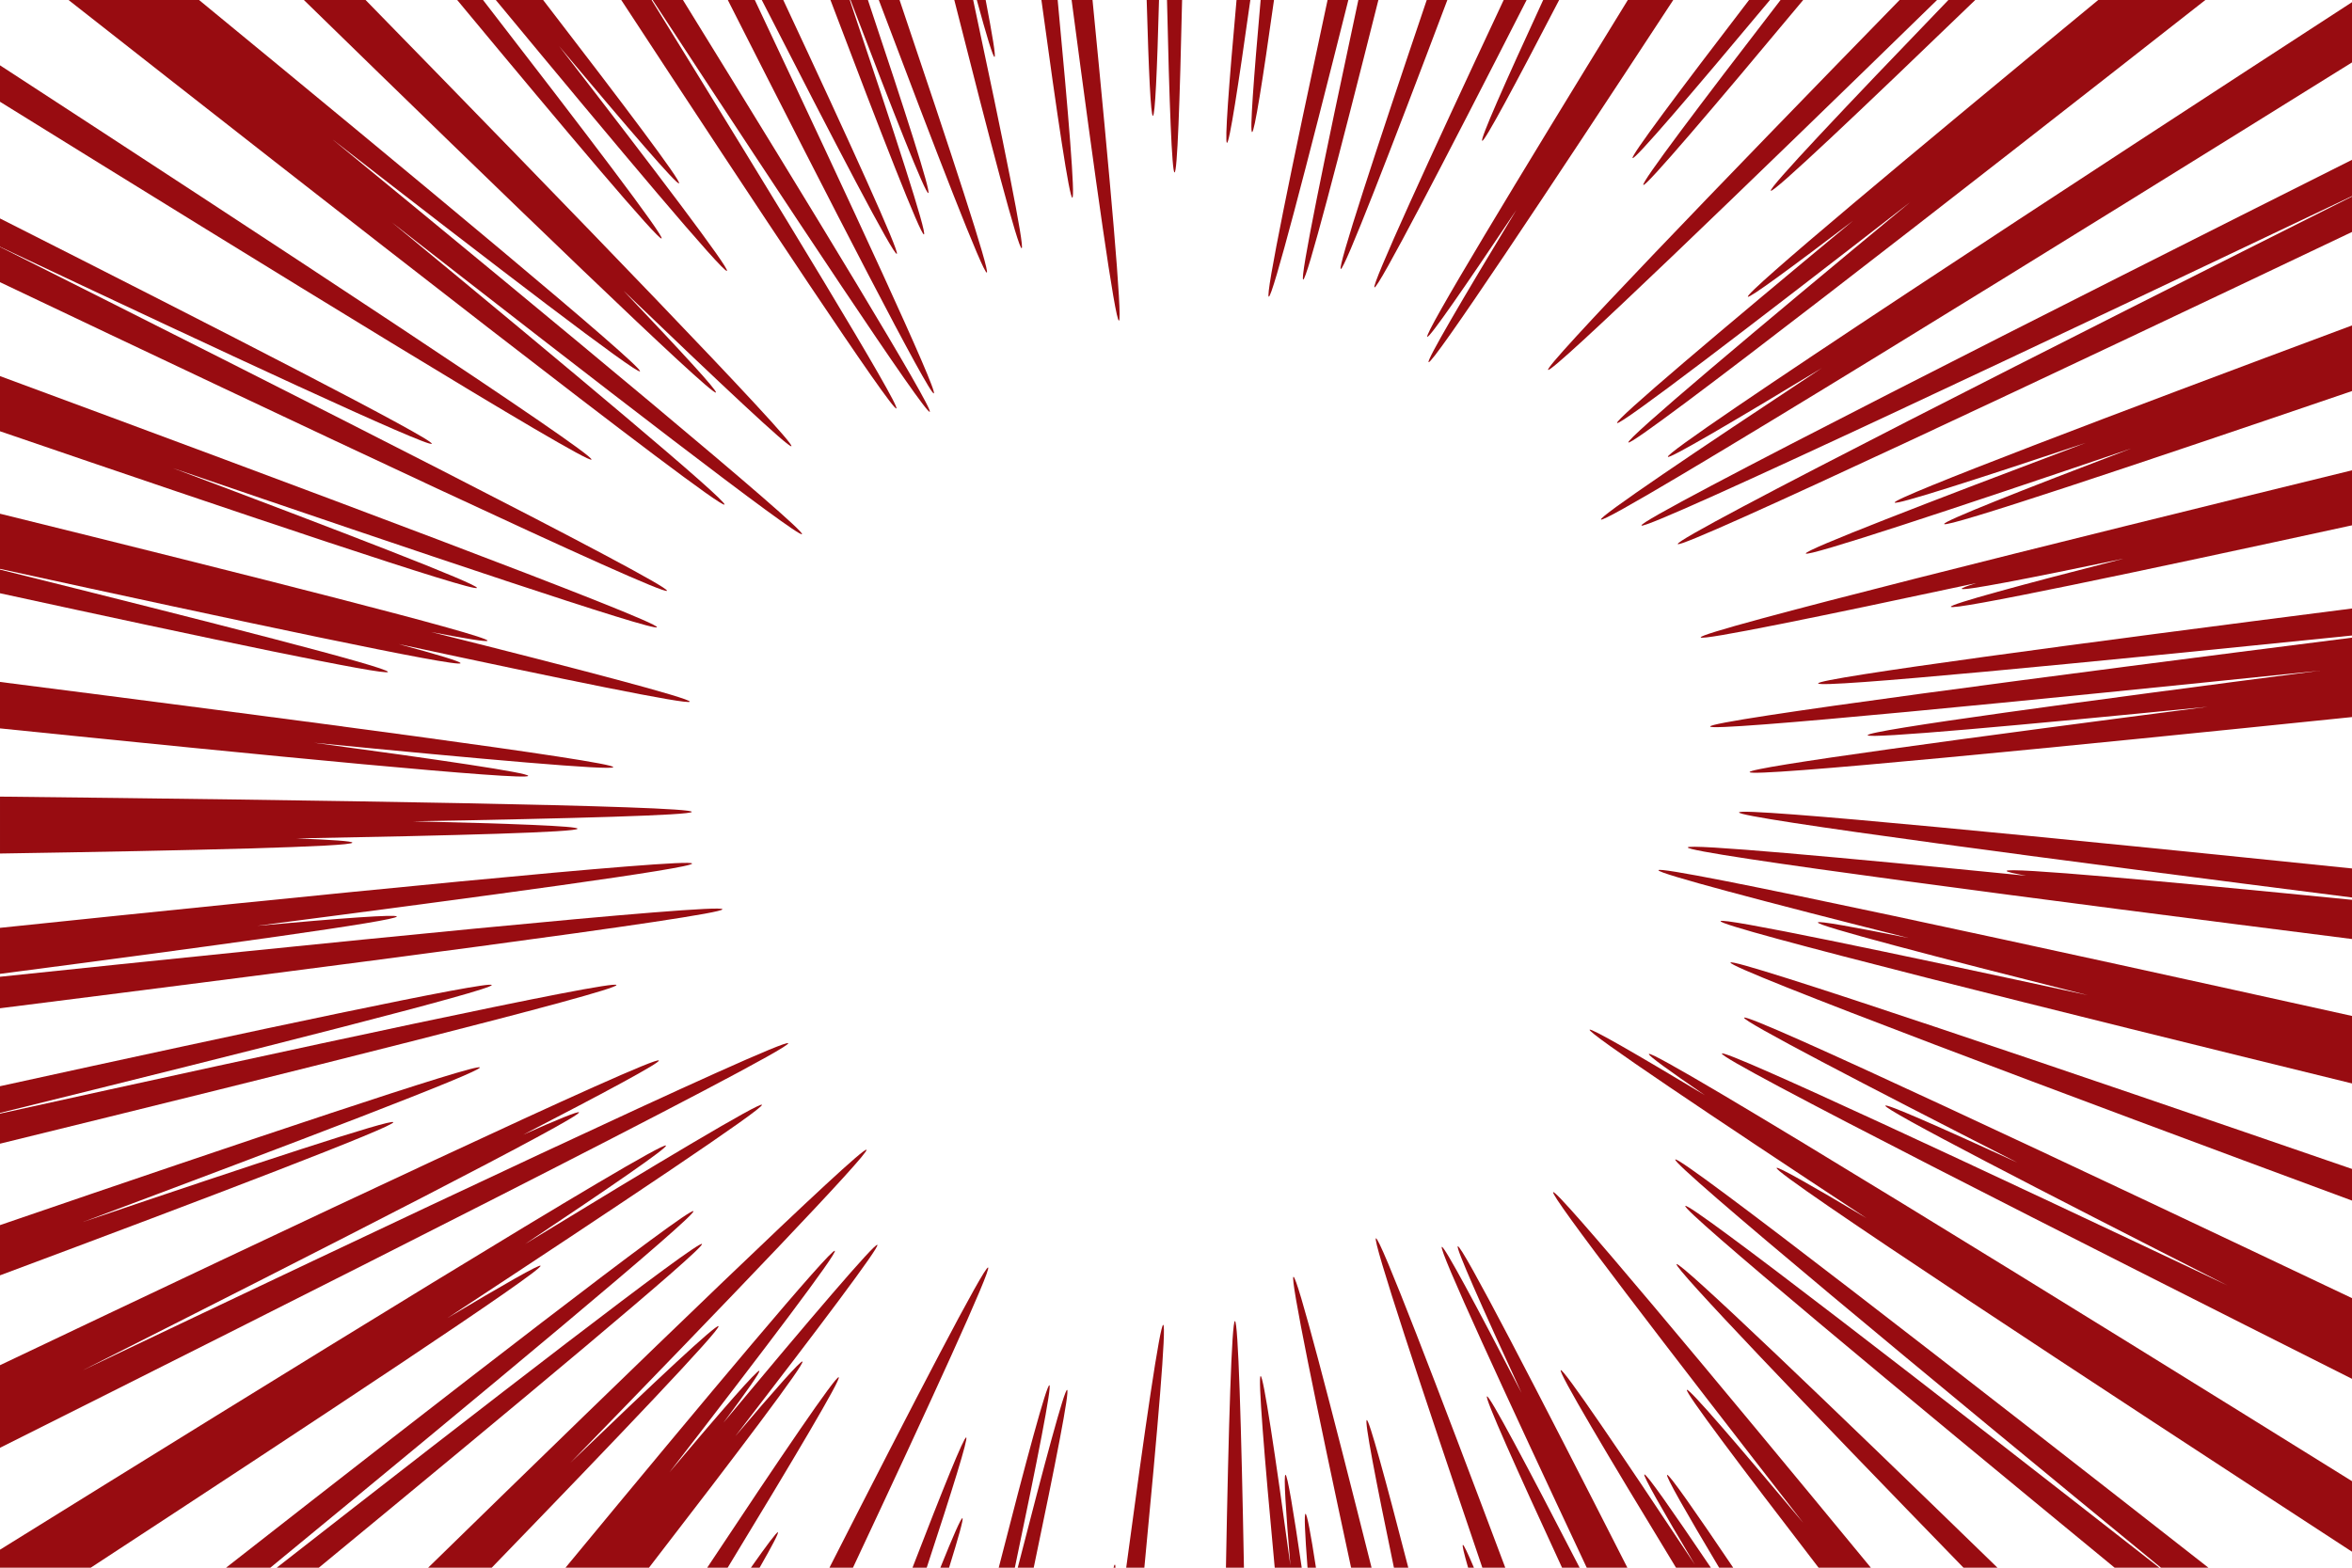 <svg xmlns="http://www.w3.org/2000/svg" id="Layer_1" viewBox="0 0 1620 1080">
	<style>
		path{fill:#980c11}
	</style>
	<path d="M1620 419.2v18.6c-183 18.7-367.3 36.7-367.7 33-.4-3.6 184.5-28.2 367.7-51.6z"/>
	<path d="M1620 439.3V494c-197.1 20.3-414.5 41.8-414.9 37.9-.4-3.3 151.1-23.7 315.6-45-129.6 12.8-234 22.3-234.3 19.6-.4-3.3 148.8-23.4 311.8-44.5-198.5 20.5-419.9 42.4-420.3 38.5-.4-4.2 238.5-35.4 442.1-61.2z"/>
	<path d="M1620 324v37.9C1472.5 394 1344.4 421 1343.7 418c-.4-1.8 47.6-14.9 118.8-33.1-66.5 13.9-110.9 22.5-111.3 20.7-.1-.5 3.4-1.8 10-3.9-107.8 23.1-189.3 39.8-189.8 37.4-1.1-4.1 245.9-65.5 448.6-115.1z"/>
	<path d="M1305 346.2c.7 1.9 54.4-15.3 131.6-41.1-109.5 41.3-193.6 73.8-192.8 76.2.9 2.6 100.6-30.3 224-72.3-76.6 29.2-129.4 50.1-128.7 52 1.1 3 132.7-41 280.9-91.6v-45.2c-162.1 60.4-316.1 118.8-315 122z"/>
	<path d="M1620 110.1v25c-195.6 93.2-487.3 231.2-489.4 226.9-2.2-4.3 295.9-154.8 489.4-251.9z"/>
	<path d="M1620 135.4v24.4c-194.5 92.6-462.4 219.1-464.4 215-2.1-4.3 271.3-142.5 464.4-239.4z"/>
	<path d="M1620 1.5V43c-177.4 110.5-514.4 319.4-517.3 314.9-1.3-2 64-46.1 152.2-104.4-62.5 37.8-105.1 62.8-106.1 61.2-2.7-4.3 290.3-195.7 471.2-313.2z"/>
	<path d="M1519 0c-168.6 132.3-394.6 308.3-397.4 304.8-1.8-2.2 86.9-76.8 194.3-165.7-109.3 84.9-200.3 154.5-202.1 152.3-1.6-2 69.9-62.5 162.5-139.3-43.3 32.9-71.4 53.5-72.4 52.3-2.1-2.6 114.1-99.5 241.3-204.4h73.8z"/>
	<path d="M1334.2 0c-131.8 128.5-265.3 257.4-267.9 254.8-2.5-2.5 117.9-127.4 242.1-254.8h25.8z"/>
	<path d="M1360.5 0c-79 76.2-139.1 133.1-140.8 131.4-1.7-1.6 50.7-57.1 122.3-131.4h18.5z"/>
	<path d="M1219.1 0c-54.4 65.1-93 110.1-94.6 108.9-1.5-1.2 31.5-45.4 80.2-108.9h14.4z"/>
	<path d="M1242 0c-62.4 74.9-108.4 128.8-110.1 127.4-1.7-1.4 38.1-54.2 94.5-127.4h15.6z"/>
	<path d="M1152.5 0C1065.4 132.9 986.7 251.2 984 249.5c-1.6-1 23-43 60.4-104.8-35.7 53.4-59.8 88.2-61.3 87.3-2.5-1.6 61.7-107.7 138.1-232h31.3z"/>
	<path d="M1051.5 0c-56.8 111.4-102.4 199.1-104.8 198-2.3-1.1 37.3-87.7 89-198h15.8z"/>
	<path d="M1073.9 0c-30.6 59-51.4 97.7-53 97-1.6-.8 15.3-39.1 42-97h11z"/>
	<path d="M996.9 0c-39.9 105.8-71.1 186.1-73.4 185.3-2.3-.8 23.7-80.4 59.2-185.3h14.2z"/>
	<path d="M928.7 0c-29 115.6-52.3 205-54.8 204.4-2.5-.6 15.8-89.5 40.5-204.4h14.3z"/>
	<path d="M949.4 0c-27.6 109.8-49.4 193.1-51.8 192.6-2.4-.6 14.6-83.4 38-192.6h13.8z"/>
	<path d="M851.7 0h9.5c-8.4 59.8-14.4 98.6-16.1 98.4-1.6-.2 1.2-38.9 6.6-98.4z"/>
	<path d="M877.5 0c-7.8 55.6-13.5 91.2-15.1 91-1.6-.2 1-35.7 5.9-91h9.2z"/>
	<path d="M789.8 0h8.5c-1.3 49-2.7 79.8-4.2 79.8S791.2 49 789.8 0z"/>
	<path d="M814.2 0c-1.6 71.1-3.3 118.8-5.2 118.8-1.8 0-3.6-47.7-5.2-118.8h10.4z"/>
	<path d="M728.5 0c7.6 80.4 12.1 135.9 10.1 136.2-2 .2-10.3-55.5-21.3-136.2h11.2z"/>
	<path d="M770.7 220.9c-2.6.3-16.3-97.3-32.6-220.9h14.4c12.1 123.3 20.8 220.6 18.2 220.9z"/>
	<path d="M672.8 0h6.1c4.7 24.6 7.1 39 6.1 39.2-1 .2-5.4-14.2-12.2-39.2z"/>
	<path d="M703.7 171c-2.3.5-21.4-72.1-46.4-171h13c21 98.3 35.6 170.5 33.4 171z"/>
	<path d="M585.3 0c31.3 92.9 53.3 160.7 51.1 161.5-2.1.8-28.9-67.7-64.4-161.5h13.3z"/>
	<path d="M597.8 0c26.1 78 43.5 132.3 41.6 133-1.9.7-23.6-54.1-53.6-133h12z"/>
	<path d="M679.7 187.8c-2.4.8-34-80.7-74.4-187.8h14.3c35.9 106.2 62.4 187 60.1 187.8z"/>
	<path d="M524.7 0h14.8c46.3 99 80.3 173.8 78.2 174.9-2.2 1.1-41.8-74.7-93-174.9z"/>
	<path d="M643.2 271c-2.9 1.4-69.2-127.5-141.9-271h18.6c67.2 142.5 126.2 269.6 123.3 271z"/>
	<path d="M448.8 0c89 144.2 171.4 279.6 168.6 281.4C614.5 283.2 523 145.2 427.9 0h20.9z"/>
	<path d="M640.4 283.7C637.5 285.5 545.1 146 449.5 0h20.9c89.5 145 172.8 281.9 170 283.7z"/>
	<path d="M332.7 0c71 91.8 125 162.8 123 164.3-2 1.6-63.3-70.9-140.8-164.3h17.8z"/>
	<path d="M500.7 186.6c-2.2 1.8-73.2-82.7-159.2-186.6h32.6c55.9 72.6 95.3 124.9 93.6 126.3-1.5 1.2-34.6-37.3-82.6-94.5 67.3 87 117.5 153.3 115.6 154.8z"/>
	<path d="M545.1 307.4c-1.5 1.5-49.4-43.5-115.7-107.2 39.6 41.7 64.8 69 63.7 70.2-2.7 2.6-147-136.9-283.8-270.4h42.5c139.9 143.2 296.1 304.5 293.3 307.4z"/>
	<path d="M269.8 153.1c122.4 101 231.2 192 229.2 194.5C495.9 351.5 216.5 133 47.2 0h89.9c148.8 122.3 306 252.8 303.7 255.8-1.8 2.3-98.4-71.6-212.1-160C383 222.5 554.9 364.9 552.4 368c-2.2 2.8-141.4-104.7-282.6-214.9z"/>
	<path d="M407.4 316.6C405 320.3 179.3 181.3 0 70.1V45c178.5 116.2 409.7 267.8 407.4 271.6z"/>
	<path d="M0 170v-19.5c153.6 77.7 298.8 152.1 297.4 155.2C295.9 308.8 152.8 242.2 0 170z"/>
	<path d="M459.4 407C457.4 411.1 194 286.7 0 194.4v-24.3C192.8 266.9 461.5 402.8 459.4 407z"/>
	<path d="M119.1 322.5c117.5 44.2 210.3 80 209.4 82.5-1.2 3.3-162.1-50.9-328.5-107.9v-38c199.1 73.6 454 168.9 452.5 173-1.2 3.3-165.2-52-333.4-109.6z"/>
	<path d="M267.2 462.9c-.7 2.9-123.5-22.9-267.2-54.2v-16.3c144.2 35.9 267.9 67.5 267.2 70.5z"/>
	<path d="M475.1 483.4c-.6 2.4-87.5-15.4-200.6-39.7 27.1 7.3 43 12.1 42.7 13.2-.8 3.3-153.2-29.2-317.2-65v-38c171.2 42.3 336.6 84.1 335.8 87.5-.2 1-14.5-1.3-38.8-6 102.6 25.7 178.6 45.7 178.1 48z"/>
	<path d="M422.4 528.5c-.3 2.5-89.8-5.4-206-16.8 86.6 11.7 147.6 20.7 147.4 22.8-.4 3.6-182.1-14.1-363.8-32.7v-32c199 25.4 422.8 54.8 422.4 58.7z"/>
	<path d="M284.4 565.8c68.1 1.6 113.4 3.3 113.4 5.1 0 2.4-83.2 4.7-193.5 6.7 24.3.9 38.4 1.9 38.4 2.9 0 2.8-108.9 5.4-242.7 7.5v-39.2c211 2.3 476.5 6.2 476.5 10.5 0 2.3-82.5 4.6-192.1 6.5z"/>
	<path d="M0 670.9v-31.7c210.2-21.9 476.2-48.6 476.7-44.3.4 3.2-141.4 22.4-299.6 42.9 58.2-5.3 96-8 96.2-6.4.4 2.9-126 20.3-273.3 39.5z"/>
	<path d="M497.6 626.4c.5 4.5-284.8 41.4-497.6 68.2v-21.7c213-22.3 497.1-51 497.6-46.5z"/>
	<path d="M0 766.7v-18.4c171.9-37.7 337.9-73.1 338.7-69.7.8 3.3-166.5 45.6-338.7 88.1z"/>
	<path d="M424.6 678.6c.9 4-226.9 60.8-424.6 109.3v-20.7c197.6-43.6 423.7-92.6 424.6-88.6z"/>
	<path d="M57 841.9c118.7-40.3 212.9-71.3 213.9-68.8C272 776 144.9 824.5 0 878.6V844c167.1-57.3 329.3-111.9 330.5-108.6 1 2.9-127.6 51.9-273.5 106.5z"/>
	<path d="M542.9 718.7c2.3 4.8-357.2 185.7-542.9 278.7v-56.9c193.4-92 451.8-214 453.8-209.9.8 1.6-36.4 21.6-93.4 51.1 23.8-10.6 37.9-16.3 38.4-15.4 1.6 3.4-173 92.5-341.8 177.7 195.5-93.2 483.8-229.6 485.9-225.3z"/>
	<path d="M308.2 908c38.9-23.2 63.4-37.2 64.1-36 2 3.1-154.8 106.6-309.8 208H0v-12.4c184-114.3 456.1-282.4 458.7-278.4 1 1.6-38.1 28.5-97 67.8 92.2-56.3 161.8-97.9 163.1-95.9 1.6 2.4-97.7 68.7-216.6 146.9z"/>
	<path d="M186.2 1080h-30.5c153.5-120.1 319.4-248.7 321.9-245.6 2.3 2.8-146.3 126.3-291.4 245.6z"/>
	<path d="M219.6 1080h-29c144.7-113 290.6-225.9 292.9-223 2.1 2.7-128.2 111.2-263.9 223z"/>
	<path d="M494.9 913.6c1.9 1.9-67.9 75.2-156.2 166.4h-43.8C436.7 941.5 594 789.3 596.8 792.1c2.2 2.2-94.4 102.9-203.9 215.6 59-56.8 100.5-95.6 102-94.1z"/>
	<path d="M552.7 938c1.8 1.4-43.4 61.3-105.7 142h-57.5C486.9 962.1 572.6 859.8 575 861.7c1.9 1.5-47.4 66.6-113.9 152.6 36.6-43.4 60.7-70.9 61.9-69.9.8.7-8.4 13.8-24.7 35.7 60.3-72.3 104.3-123.9 106-122.5 1.7 1.4-39.6 56.3-97.8 131.8 27.6-32.5 45.1-52.3 46.2-51.4z"/>
	<path d="M535.8 1055.6c.7.4-3.9 9.2-12.6 24.4h-6c11.2-15.9 17.9-24.8 18.6-24.4z"/>
	<path d="M501.2 1080h-14.1c51.3-77.4 88.7-132.4 90.6-131.2 1.8 1.1-30.3 55.2-76.5 131.2z"/>
	<path d="M587.5 1080h-16.2c58.8-115.5 106.8-208 109.3-206.8 2.4 1.2-39.4 92.4-93.1 206.8z"/>
	<path d="M662.9 1045.9c.9.3-2.6 12.8-9.2 34.1h-6c8.8-21.9 14.3-34.4 15.2-34.1z"/>
	<path d="M638.3 1080h-9.8c21.2-54.9 35.5-90.3 37-89.7 1.5.5-9.4 35.6-27.2 89.7z"/>
	<path d="M699 1080h-11.1c19.2-75 33-126.1 34.9-125.7 1.8.5-8.2 51.3-23.8 125.7z"/>
	<path d="M712 1080h-11c18.8-73.2 32.2-122.9 34-122.5 1.9.5-7.8 49.9-23 122.5z"/>
	<path d="M767.9 1077.9c.2 0 .4.7.4 2.1H767c.3-1.4.6-2.1.9-2.1z"/>
	<path d="M788.2 1080h-12.5c13-97.1 23.3-167.6 25.5-167.3 2.3.3-3.7 70.5-13 167.3z"/>
	<path d="M856.8 1080h-12.4c1.8-98.3 4-169.9 6.2-169.9s4.4 71.6 6.2 169.9z"/>
	<path d="M896.6 1080H878c-7.3-78.1-11.6-131.8-9.7-132 1.9-.2 9.9 52.9 20.5 130.5-3.3-38.7-4.7-62.4-3.4-62.5 1.3-.2 5.4 24.2 11.2 64z"/>
	<path d="M906.4 1080h-5.8c-1.8-23.4-2.4-37-1.4-37.1 1-.1 3.6 13.5 7.2 37.1z"/>
	<path d="M944.7 1080h-14.1c-24.3-113-42.1-199.8-39.7-200.4 2.5-.6 25.3 86.8 53.8 200.4z"/>
	<path d="M970 1080h-9.9c-12.7-61.1-20.4-101.3-18.7-101.7 1.6-.4 12.7 40 28.6 101.7z"/>
	<path d="M1015.2 1080h-4c-2.9-10-4.2-15.5-3.6-15.7.5-.3 3.2 5.3 7.6 15.7z"/>
	<path d="M1036.8 1080H1021c-42.4-124.8-75.8-226-73.3-226.9 2.7-1 41.9 101.2 89.1 226.9z"/>
	<path d="M1088 1080h-12.1c-32.1-69.5-53.4-117.2-51.7-118 1.7-.9 27.4 47.4 63.8 118z"/>
	<path d="M1120.9 1080h-28c-56.8-121-102.3-219.8-99.8-221 1.6-.8 23.3 39.6 54.9 100.6-27.7-60.1-45.5-100.3-43.9-101 2.6-1.3 54.6 99.1 116.8 221.4z"/>
	<path d="M1178.4 1080h-24c-47.8-78.5-81.2-134.9-79.4-136.1 1.8-1.2 40.1 55.1 92.4 134-22.5-37.7-35.9-61.4-34.8-62.1 1.3-.8 18.7 24.1 45.8 64.2z"/>
	<path d="M1193.8 1080h-9.7c-23.1-38.7-37-63.1-35.8-63.9 1.2-.8 18.6 24 45.5 63.9z"/>
	<path d="M1288.6 1080h-36c-54.4-70.7-92.3-121.2-90.7-122.5 1.5-1.2 33.5 36 80.2 91.7-93.7-120.4-174.7-226-172.3-227.9 2.6-2.2 108.5 124.8 218.8 258.7z"/>
	<path d="M1375.8 1080h-23.4c-106.9-110-199.7-206.9-197.6-209.1 2.3-2.2 106.2 97.5 221 209.1z"/>
	<path d="M1487.3 1080h-30.8c-146.4-120.4-298-246.3-295.7-249.2 2.5-3.1 171.7 128.1 326.5 249.2z"/>
	<path d="M1521.1 1080h-32.7c-157-128.9-337.1-278-334.5-281.2 2.6-3.3 203 152.6 367.2 281.2z"/>
	<path d="M1620 1020.4v48.6c-176.8-115.2-398.6-260.7-396.3-264.4.7-1.2 24.3 12.2 61.9 34.6-107-70.5-192.1-127.6-190.7-129.8.9-1.3 31.8 16.5 79.4 45.1-24.8-17-39.2-27.4-38.6-28.4 2.8-4.2 301.2 180.4 484.3 294.3z"/>
	<path d="M1620 894.3v55.6c-190.1-95.6-436-220.1-434-224.1 1.6-3.3 178 79.1 348.3 159.8-128.6-65.3-237-121.3-235.7-123.9.7-1.5 36.4 14.2 90.9 39.2-106.7-54.4-189.4-97.5-188.2-99.8 1.8-3.9 230.5 103.8 418.7 193.2z"/>
	<path d="M1620 805.3v21.8c-194.8-72.1-429.5-160-428.1-164 1.4-3.8 233.1 75 428.1 142.2z"/>
	<path d="M1620 699.9v46.5c-199.9-49-435.8-107.8-434.9-111.8.6-2.8 115.5 21.2 252.9 51-106.4-26.8-186.4-47.8-185.9-50.1.3-1.3 24 3 62.5 10.7-99.6-25.1-172.9-44.5-172.3-46.7 1-4.3 270 54.4 477.7 100.4z"/>
	<path d="M1620 598.3v20c-199-25.3-422.6-54.7-422.2-58.6.5-4 223.3 18.1 422.2 38.6z"/>
	<path d="M1620 619.9v27c-206.8-26.2-458-58.9-457.5-63.1.3-2.7 104.1 6.7 233.1 19.5-8.8-1.6-13.5-2.7-13.5-3.3.4-2.8 106.7 6.9 237.9 19.9z"/>
</svg>